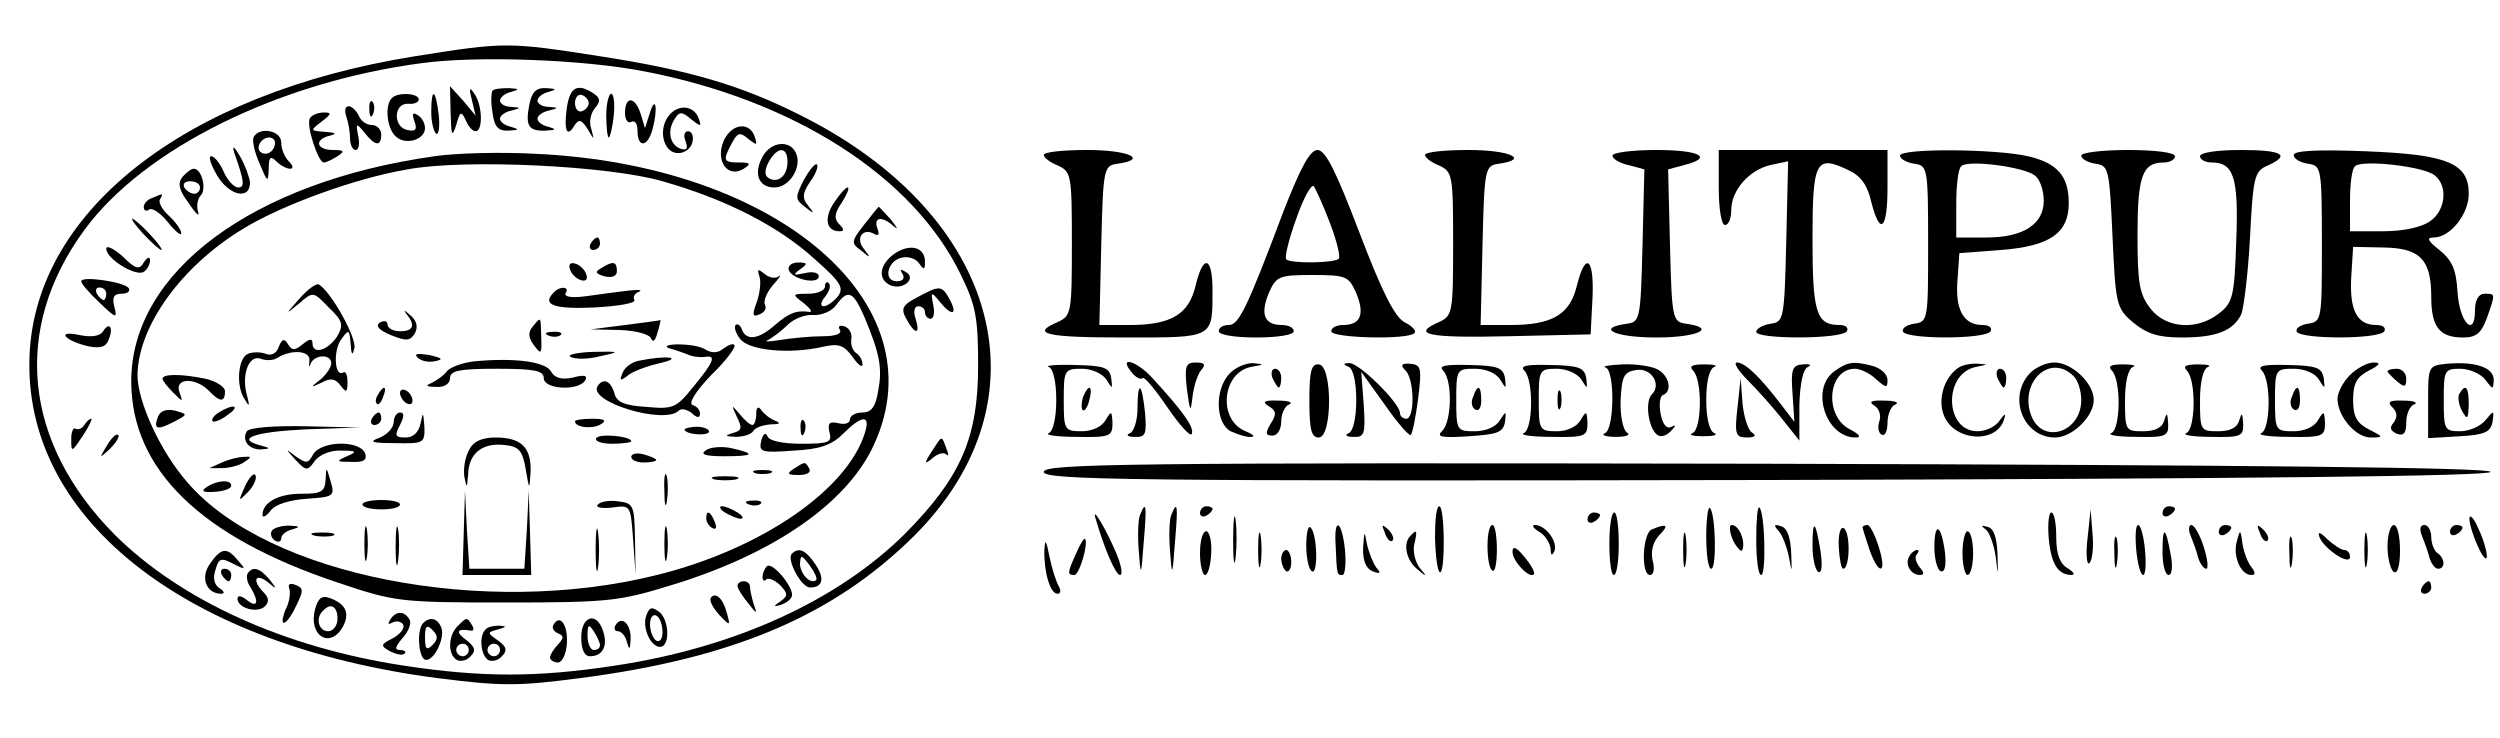 <?xml version="1.0" standalone="no"?>
<!DOCTYPE svg PUBLIC "-//W3C//DTD SVG 20010904//EN"
 "http://www.w3.org/TR/2001/REC-SVG-20010904/DTD/svg10.dtd">
<svg version="1.0" xmlns="http://www.w3.org/2000/svg"
 width="400pt" height="118pt" viewBox="0 0 400 118"
 preserveAspectRatio="xMidYMid meet">

<g transform="translate(0,118) scale(0.1,-0.1)"
fill="#000000" stroke="none">
<path d="M664 1090 c-371 -59 -615 -252 -617 -490 -3 -255 254 -453 653 -505
103 -13 128 -13 228 0 247 32 407 101 535 228 217 217 138 512 -181 672 -97
49 -180 73 -322 95 -147 23 -152 23 -296 0z m366 -24 c240 -46 431 -168 507
-325 24 -49 28 -68 28 -146 0 -116 -28 -179 -117 -269 -108 -107 -272 -182
-464 -211 -125 -19 -213 -19 -338 0 -191 29 -356 104 -462 209 -147 148 -165
330 -49 488 95 130 311 237 540 267 88 12 257 6 355 -13z"/>
<path d="M721 999 c1 -36 2 -40 9 -19 6 22 8 23 15 8 4 -10 11 -18 16 -18 12
0 11 42 -2 60 -8 12 -9 9 -4 -10 l6 -25 -20 24 -21 23 1 -43z"/>
<path d="M788 1035 c-2 -3 -3 -18 0 -35 3 -23 9 -30 26 -29 17 1 17 2 4 6 -10
2 -18 8 -18 13 0 5 8 11 18 13 16 4 16 5 0 6 -10 0 -18 5 -18 10 0 5 8 12 18
14 14 4 13 5 -4 6 -11 0 -23 -1 -26 -4z"/>
<path d="M847 1013 c-7 -35 -1 -43 26 -42 17 1 18 2 5 6 -10 2 -18 8 -18 13 0
5 8 11 18 13 16 4 16 5 0 6 -10 0 -18 5 -18 10 0 5 8 12 18 14 13 4 13 5 -4 6
-16 1 -23 -6 -27 -26z"/>
<path d="M907 1008 c-5 -37 0 -49 12 -29 7 11 11 10 21 -5 11 -19 11 -19 6 0
-4 10 -1 25 6 33 9 11 9 16 -3 24 -25 16 -37 10 -42 -23z m35 7 c0 -5 -5 -11
-11 -13 -6 -2 -11 4 -11 13 0 9 5 15 11 13 6 -2 11 -8 11 -13z"/>
<path d="M627 1023 c-12 -11 -8 -50 7 -62 16 -14 46 -4 46 14 0 8 -5 17 -12
21 -8 5 -9 2 -5 -10 5 -13 2 -17 -11 -14 -23 4 -23 43 1 42 9 -1 17 2 17 7 0
10 -34 12 -43 2z"/>
<path d="M690 1001 c0 -17 4 -32 8 -35 4 -2 6 11 4 30 -5 42 -12 45 -12 5z"/>
<path d="M970 995 c0 -19 2 -35 4 -35 2 0 6 16 8 35 2 19 0 35 -4 35 -4 0 -8
-16 -8 -35z"/>
<path d="M591 1004 c0 -11 3 -14 6 -6 3 7 2 16 -1 19 -3 4 -6 -2 -5 -13z"/>
<path d="M1000 999 c0 -11 5 -17 10 -14 6 3 10 -3 10 -14 0 -28 16 -27 24 2 9
33 5 56 -4 27 l-8 -25 -7 23 c-9 28 -25 29 -25 1z"/>
<path d="M554 994 c3 -9 6 -24 6 -35 0 -10 4 -19 9 -19 5 0 7 10 4 23 -4 20
-3 21 10 5 17 -22 27 -23 27 -3 0 8 -7 15 -15 15 -9 0 -18 7 -21 15 -4 8 -11
15 -16 15 -6 0 -7 -7 -4 -16z"/>
<path d="M1071 996 c-19 -22 -10 -61 14 -61 11 0 21 8 23 18 2 9 -1 17 -7 17
-6 0 -8 -7 -4 -16 4 -12 2 -15 -8 -12 -17 6 -22 28 -10 47 8 13 12 13 27 0 15
-12 17 -12 12 1 -7 21 -32 24 -47 6z"/>
<path d="M496 991 c-7 -10 13 -71 22 -71 4 0 14 5 22 10 12 8 11 10 -7 10 -27
0 -31 17 -5 23 12 3 9 5 -8 6 -24 2 -24 2 -6 16 17 13 17 15 4 15 -9 0 -19 -4
-22 -9z"/>
<path d="M1158 955 c-14 -32 6 -61 32 -45 12 8 11 10 -7 10 -26 0 -27 3 -12
31 9 17 13 18 26 7 14 -11 15 -11 11 2 -8 26 -37 23 -50 -5z"/>
<path d="M406 961 c-3 -5 1 -24 9 -42 13 -31 14 -32 15 -9 0 19 3 21 12 12 7
-7 17 -12 22 -12 6 0 5 5 -2 12 -7 7 -12 20 -12 30 0 19 -34 26 -44 9z m34 -9
c0 -13 -12 -22 -22 -16 -10 6 -1 24 13 24 5 0 9 -4 9 -8z"/>
<path d="M375 935 c16 -45 17 -55 6 -55 -6 0 -17 11 -23 25 -6 14 -15 25 -20
25 -5 0 -1 -13 9 -30 19 -33 53 -41 53 -12 -1 9 -8 28 -16 42 -10 17 -13 18
-9 5z"/>
<path d="M1220 929 c-15 -27 -6 -49 19 -49 24 0 44 32 35 54 -9 23 -41 20 -54
-5z m40 -8 c0 -22 -15 -35 -30 -26 -7 4 -7 13 0 26 14 25 30 25 30 0z"/>
<path d="M695 930 c-291 -41 -485 -185 -485 -360 0 -141 111 -249 330 -322 92
-31 100 -32 270 -32 163 0 181 2 265 28 164 50 282 132 324 226 103 226 -156
447 -544 464 -55 3 -127 1 -160 -4z m365 -40 c102 -29 186 -72 244 -125 42
-37 47 -46 36 -60 -7 -8 -17 -15 -22 -15 -6 0 -5 7 2 15 7 9 10 18 6 22 -3 3
-6 1 -6 -5 0 -7 -12 -12 -27 -12 -26 0 -26 -1 -7 -15 10 -8 15 -15 9 -14 -21
3 -33 -2 -55 -21 -26 -23 -46 -26 -53 -7 -2 6 -7 10 -10 7 -3 -3 0 -13 7 -22
14 -19 79 -25 132 -13 26 6 34 3 48 -16 9 -13 16 -18 16 -12 0 7 -5 15 -10 18
-6 4 -9 14 -8 22 2 9 -3 18 -11 21 -8 2 -11 0 -7 -6 3 -6 -7 -10 -28 -10 -19
0 -49 -3 -68 -6 -18 -3 -27 -3 -19 0 7 4 21 14 31 24 10 10 28 17 41 16 13 -1
30 6 37 16 19 26 27 22 45 -19 25 -60 29 -82 22 -119 -4 -25 -11 -34 -25 -34
-11 0 -20 -5 -20 -11 0 -6 -8 -9 -19 -6 -14 3 -17 0 -14 -14 5 -17 -1 -19 -45
-19 -31 0 -52 5 -54 12 -3 7 -7 4 -10 -7 -4 -18 -1 -20 51 -16 43 2 62 9 80
27 30 30 44 31 35 2 -28 -92 -167 -187 -333 -228 -276 -69 -623 -1 -751 148
-43 49 -80 129 -80 172 1 78 70 174 169 234 62 38 180 81 263 95 91 17 322 6
408 -19z"/>
<path d="M945 790 c-3 -5 -1 -10 4 -10 6 0 11 5 11 10 0 6 -2 10 -4 10 -3 0
-8 -4 -11 -10z"/>
<path d="M912 749 c2 -7 10 -15 17 -17 8 -3 12 1 9 9 -2 7 -10 15 -17 17 -8 3
-12 -1 -9 -9z"/>
<path d="M962 751 c-11 -6 -9 -9 5 -13 12 -3 20 0 20 8 0 16 -6 17 -25 5z"/>
<path d="M1262 748 c5 -15 48 -24 48 -10 0 6 -10 8 -22 5 -19 -4 -20 -3 -8 6
13 9 12 11 -3 11 -11 0 -17 -6 -15 -12z"/>
<path d="M1215 738 c3 -8 1 -26 -4 -41 -8 -21 -7 -25 4 -20 8 3 12 9 9 15 -3
5 2 19 12 31 11 12 15 19 10 15 -5 -4 -15 -3 -23 4 -10 8 -12 8 -8 -4z"/>
<path d="M479 702 c-23 -26 -23 -26 -1 -8 23 20 23 20 48 -6 23 -22 24 -28 13
-47 -15 -22 -39 -29 -39 -10 0 8 -5 7 -16 -2 -12 -10 -17 -10 -23 0 -6 10 -10
9 -15 -4 -3 -10 -12 -15 -21 -11 -8 3 -21 3 -28 0 -16 -6 -20 -51 -6 -72 8
-14 9 -13 4 6 -9 32 3 65 22 58 8 -3 20 -3 26 1 24 15 55 12 52 -5 -1 -9 0
-11 2 -4 6 15 33 16 33 1 0 -7 -8 -18 -17 -26 -17 -13 -17 -14 2 -5 14 8 22 6
30 -5 9 -12 11 -11 11 6 0 11 -3 18 -7 15 -14 -8 -16 36 -3 53 12 17 13 16 15
-7 1 -18 3 -20 6 -7 4 16 -37 90 -57 102 -4 2 -18 -8 -31 -23z"/>
<path d="M887 713 c-21 -20 -3 -28 63 -25 39 2 68 7 65 12 -3 5 1 11 7 13 7 3
0 4 -17 2 -16 -2 -47 -6 -68 -9 -22 -3 -35 -1 -32 5 7 10 -8 12 -18 2z"/>
<path d="M650 678 c15 -18 12 -28 -10 -28 -11 0 -20 5 -20 11 0 5 -5 7 -12 3
-8 -5 -2 -12 17 -20 25 -10 31 -10 39 3 5 10 3 20 -8 29 -9 8 -11 9 -6 2z"/>
<path d="M852 657 c-7 -8 -7 -17 2 -29 12 -16 13 -15 12 12 -1 35 0 34 -14 17z"/>
<path d="M1000 660 l-55 -7 47 -1 c26 -1 48 -7 50 -14 3 -7 7 -2 10 10 4 12 5
21 5 20 -1 -1 -27 -4 -57 -8z"/>
<path d="M878 643 c7 -3 16 -2 19 1 4 3 -2 6 -13 5 -11 0 -14 -3 -6 -6z"/>
<path d="M1070 623 c8 -2 22 -7 30 -10 8 -4 21 -5 28 -4 18 3 15 -7 -18 -47
-28 -35 -33 -37 -76 -33 -35 2 -48 8 -51 22 -6 20 -18 25 -27 11 -15 -25 107
-62 130 -39 4 4 13 2 21 -4 8 -8 13 -8 13 -1 0 6 -5 12 -12 14 -7 3 6 23 30
48 24 23 40 45 37 48 -2 3 -10 0 -18 -6 -8 -7 -18 -7 -27 -2 -8 6 -28 9 -45 9
-16 0 -23 -3 -15 -6z"/>
<path d="M668 608 c6 -6 18 -8 28 -6 14 3 12 5 -9 10 -19 3 -25 2 -19 -4z"/>
<path d="M913 609 c7 -4 28 -4 47 1 33 7 33 8 -12 7 -26 -1 -42 -5 -35 -8z"/>
<path d="M760 602 c-19 -2 -39 -9 -45 -16 -5 -7 -17 -15 -25 -19 -10 -4 -8 -6
8 -6 13 -1 22 5 22 14 0 12 15 15 75 15 60 0 75 -3 75 -15 0 -18 55 -21 66 -4
5 8 -1 10 -19 5 -18 -4 -29 -1 -35 9 -8 16 -56 23 -122 17z"/>
<path d="M1023 603 c-12 -2 -24 -11 -27 -20 -5 -12 -4 -13 7 -5 7 7 31 16 53
21 39 9 11 13 -33 4z"/>
<path d="M260 574 c0 -3 8 -13 17 -22 16 -16 16 -16 10 1 -8 22 25 24 47 2 18
-19 26 -19 26 -1 0 7 -14 16 -31 20 -39 8 -69 8 -69 0z"/>
<path d="M605 549 c-4 -6 -5 -12 -2 -15 2 -3 7 2 10 11 7 17 1 20 -8 4z"/>
<path d="M640 551 c0 -5 5 -13 10 -16 6 -3 10 -2 10 4 0 5 -4 13 -10 16 -5 3
-10 2 -10 -4z"/>
<path d="M253 514 c-8 -21 -2 -23 25 -9 23 12 23 12 2 18 -13 3 -23 0 -27 -9z"/>
<path d="M350 520 c-8 -5 -12 -11 -10 -14 3 -2 14 2 24 10 22 15 10 19 -14 4z"/>
<path d="M1179 513 c9 -18 8 -22 -7 -26 -13 -4 -12 -5 5 -6 12 0 25 4 28 9 3
6 16 10 28 11 15 0 17 2 7 6 -8 3 -18 11 -22 17 -5 7 -8 4 -8 -6 0 -10 -3 -18
-6 -18 -4 0 -13 8 -21 18 -13 15 -13 15 -4 -5z"/>
<path d="M595 510 c-3 -5 -1 -10 4 -10 6 0 11 5 11 10 0 6 -2 10 -4 10 -3 0
-8 -4 -11 -10z"/>
<path d="M630 505 c0 -9 -10 -20 -22 -25 -19 -7 -14 -9 25 -9 45 -1 47 0 46
27 -2 23 -2 24 -6 5 -3 -15 -12 -23 -24 -23 -17 0 -18 3 -9 20 7 14 7 20 0 20
-5 0 -10 -7 -10 -15z"/>
<path d="M920 506 c0 -10 28 -13 41 -5 10 6 7 9 -13 9 -16 0 -28 -2 -28 -4z"/>
<path d="M1281 494 c0 -11 3 -14 6 -6 3 7 2 16 -1 19 -3 4 -6 -2 -5 -13z"/>
<path d="M395 490 c-9 -15 4 -30 23 -29 15 1 15 2 0 6 -43 11 -11 22 70 26
l87 3 -87 2 c-49 1 -89 -2 -93 -8z"/>
<path d="M1096 491 c8 -8 43 -8 38 0 -2 4 -13 7 -24 6 -10 -1 -17 -3 -14 -6z"/>
<path d="M954 479 c-3 -5 9 -9 25 -9 17 0 31 2 31 4 0 8 -51 13 -56 5z"/>
<path d="M750 459 c-6 -11 -9 -30 -7 -42 4 -19 4 -19 6 4 1 34 23 51 58 47 23
-2 29 -9 34 -38 6 -35 6 -35 8 -4 1 38 -15 54 -56 54 -22 0 -36 -6 -43 -21z"/>
<path d="M501 453 c-8 -15 -11 -15 -28 -3 -17 13 -17 13 0 -6 17 -18 19 -18
31 -1 8 10 26 17 42 16 25 0 26 -2 9 -9 -18 -8 -17 -9 7 -9 20 -1 26 3 22 14
-9 21 -70 20 -83 -2z"/>
<path d="M1130 460 c-11 -7 -2 -10 29 -10 48 0 51 4 11 13 -14 3 -32 2 -40 -3z"/>
<path d="M1010 449 c0 -5 9 -9 20 -9 11 0 20 2 20 4 0 2 -9 6 -20 9 -11 3 -20
1 -20 -4z"/>
<path d="M355 440 l-20 -9 20 0 c11 0 27 4 35 9 13 9 13 10 0 9 -8 0 -24 -4
-35 -9z"/>
<path d="M1270 430 c-12 -8 -10 -10 8 -10 13 0 20 4 17 10 -7 12 -6 12 -25 0z"/>
<path d="M392 402 c-11 -25 -11 -25 4 -10 9 9 15 21 13 27 -2 6 -10 -2 -17
-17z"/>
<path d="M521 413 c-1 -20 -7 -23 -39 -23 -37 0 -62 -14 -62 -34 0 -5 6 -2 13
7 7 10 30 17 58 19 43 3 45 4 38 28 -7 24 -7 24 -8 3z"/>
<path d="M1063 395 c0 -22 2 -30 4 -17 2 12 2 30 0 40 -3 9 -5 -1 -4 -23z"/>
<path d="M1208 423 c6 -2 18 -2 25 0 6 3 1 5 -13 5 -14 0 -19 -2 -12 -5z"/>
<path d="M1143 413 c9 -2 25 -2 35 0 9 3 1 5 -18 5 -19 0 -27 -2 -17 -5z"/>
<path d="M331 401 c-10 -7 -7 -9 12 -8 15 1 27 5 27 10 0 10 -22 9 -39 -2z"/>
<path d="M742 328 l-2 -68 55 0 55 0 -2 68 -2 67 -3 -62 -4 -63 -44 0 -44 0
-4 63 -3 62 -2 -67z"/>
<path d="M580 373 c0 -5 14 -8 30 -8 17 0 30 3 30 8 0 4 -13 7 -30 7 -16 0
-30 -3 -30 -7z"/>
<path d="M956 372 c-3 -4 8 -6 24 -4 29 4 29 4 33 -52 l4 -56 -1 57 c-1 55 -2
58 -28 61 -14 2 -29 -1 -32 -6z"/>
<path d="M1198 373 c7 -3 16 -2 19 1 4 3 -2 6 -13 5 -11 0 -14 -3 -6 -6z"/>
<path d="M1160 360 c8 -5 20 -10 25 -10 6 0 3 5 -5 10 -8 5 -19 10 -25 10 -5
0 -3 -5 5 -10z"/>
<path d="M1130 351 c0 -6 4 -13 10 -16 6 -3 7 1 4 9 -7 18 -14 21 -14 7z"/>
<path d="M583 310 c0 -25 2 -35 4 -22 2 12 2 32 0 45 -2 12 -4 2 -4 -23z"/>
<path d="M633 305 c0 -27 2 -38 4 -22 2 15 2 37 0 50 -2 12 -4 0 -4 -28z"/>
<path d="M953 300 c0 -30 2 -43 4 -27 2 15 2 39 0 55 -2 15 -4 2 -4 -28z"/>
<path d="M1063 310 c0 -25 2 -35 4 -22 2 12 2 32 0 45 -2 12 -4 2 -4 -23z"/>
<path d="M435 331 c-3 -5 -1 -12 5 -16 5 -3 10 -2 10 4 0 5 8 12 18 14 13 4
12 5 -5 6 -12 0 -24 -3 -28 -8z"/>
<path d="M503 323 c9 -2 23 -2 30 0 6 3 -1 5 -18 5 -16 0 -22 -2 -12 -5z"/>
<path d="M1286 892 c-14 -28 -14 -31 2 -43 15 -12 16 -12 5 2 -10 12 -9 20 3
38 9 12 14 25 11 28 -3 2 -12 -9 -21 -25z"/>
<path d="M292 897 c-8 -10 -6 -21 10 -42 11 -17 18 -23 15 -14 -3 9 -1 21 4
26 10 10 2 43 -11 43 -4 0 -12 -6 -18 -13z m28 -17 c0 -5 -4 -10 -9 -10 -6 0
-13 5 -16 10 -3 6 1 10 9 10 9 0 16 -4 16 -10z"/>
<path d="M1334 855 c-16 -24 -12 -45 9 -45 8 0 8 3 0 11 -9 9 -8 18 4 35 8 13
13 24 9 24 -3 0 -13 -11 -22 -25z"/>
<path d="M243 863 c-7 -2 -13 -9 -13 -14 0 -6 4 -8 9 -4 5 3 19 -7 30 -21 12
-15 21 -22 21 -17 0 5 -9 18 -20 28 -11 10 -17 22 -14 26 6 10 5 10 -13 2z"/>
<path d="M1383 821 c-21 -27 -22 -30 -5 -42 15 -13 16 -12 4 3 -14 17 -1 35
18 23 6 -3 7 1 4 9 -7 19 7 21 26 4 8 -7 6 -3 -4 10 -11 12 -20 22 -20 21 -1
0 -11 -13 -23 -28z"/>
<path d="M230 805 c13 -14 26 -25 28 -25 3 0 -5 11 -18 25 -13 14 -26 25 -28
25 -3 0 5 -11 18 -25z"/>
<path d="M170 782 c0 -16 47 -45 60 -37 5 3 10 12 10 18 0 7 -4 6 -10 -3 -7
-12 -13 -11 -34 10 -15 13 -26 18 -26 12z"/>
<path d="M1431 774 c-25 -18 -27 -42 -5 -51 20 -7 41 12 23 22 -8 5 -10 4 -5
-3 4 -7 1 -12 -9 -12 -23 0 -15 34 9 38 10 2 22 -2 27 -10 7 -10 9 -10 9 3 0
24 -24 30 -49 13z"/>
<path d="M130 730 c0 -4 13 -19 29 -34 27 -26 29 -26 24 -7 -4 15 -1 21 11 21
10 0 15 4 12 9 -7 10 -76 20 -76 11z m40 -20 c0 -5 -2 -10 -4 -10 -3 0 -8 5
-11 10 -3 6 -1 10 4 10 6 0 11 -4 11 -10z"/>
<path d="M1467 704 c-23 -12 -26 -18 -17 -34 14 -26 23 -26 15 0 -4 11 -2 20
4 20 6 0 11 -4 11 -10 0 -5 4 -10 9 -10 5 0 7 10 4 23 -4 20 -3 21 10 5 19
-24 30 -23 17 2 -13 24 -16 24 -53 4z"/>
<path d="M165 650 c-5 -8 -19 -10 -38 -6 -38 8 -24 -9 14 -18 20 -4 29 -1 33
11 8 19 1 29 -9 13z"/>
<path d="M135 500 c-4 -6 -10 -8 -14 -6 -3 3 -7 -4 -7 -15 0 -24 0 -24 20 6 9
14 14 25 12 25 -3 0 -8 -5 -11 -10z"/>
<path d="M171 467 c-13 -21 -12 -21 5 -5 10 10 16 20 13 22 -3 3 -11 -5 -18
-17z"/>
<path d="M1491 458 c-13 -20 -12 -22 1 -11 8 7 18 10 22 6 4 -4 4 0 0 10 -8
21 -6 21 -23 -5z"/>
<path d="M336 278 c-16 -22 -6 -48 18 -48 6 0 5 4 -3 9 -8 5 -11 16 -6 30 5
18 9 19 28 9 20 -10 21 -10 8 5 -18 22 -27 21 -45 -5z"/>
<path d="M1267 294 c-9 -9 15 -54 29 -54 21 0 24 15 8 38 -15 22 -26 27 -37
16z m39 -42 c-9 -8 -26 10 -26 26 1 15 2 15 15 -2 8 -11 13 -21 11 -24z"/>
<path d="M1227 274 c-4 -4 -7 -12 -7 -17 0 -6 3 -8 6 -4 4 3 13 -1 22 -9 13
-14 13 -17 1 -26 -12 -8 -12 -9 0 -6 8 3 16 8 18 14 4 13 -31 56 -40 48z"/>
<path d="M355 260 c3 -5 8 -10 11 -10 2 0 4 5 4 10 0 6 -5 10 -11 10 -5 0 -7
-4 -4 -10z"/>
<path d="M396 262 c-2 -4 -1 -14 5 -22 14 -23 11 -34 -6 -20 -9 7 -15 8 -15 2
0 -15 32 -24 44 -12 7 7 6 14 -2 22 -19 19 -14 32 6 17 15 -13 16 -12 3 4 -15
18 -27 22 -35 9z"/>
<path d="M463 238 c2 -7 0 -21 -5 -31 -5 -10 -7 -21 -5 -23 3 -3 12 8 20 25
13 26 13 30 0 35 -9 4 -13 1 -10 -6z"/>
<path d="M1180 243 c0 -5 8 -17 17 -28 14 -18 15 -18 9 -2 -3 10 -6 23 -6 28
0 5 -4 9 -10 9 -5 0 -10 -3 -10 -7z"/>
<path d="M504 205 c-11 -43 25 -64 45 -27 11 21 4 36 -21 45 -13 5 -19 0 -24
-18z m36 -15 c0 -11 -7 -20 -15 -20 -15 0 -21 21 -8 33 12 13 23 7 23 -13z"/>
<path d="M1137 223 c-2 -5 4 -16 14 -27 17 -18 18 -18 12 3 -6 24 -19 35 -26
24z"/>
<path d="M1034 195 c-7 -19 7 -50 22 -50 16 0 15 41 0 55 -13 10 -17 9 -22 -5z
m26 -26 c0 -11 -4 -17 -10 -14 -5 3 -10 15 -10 26 0 11 5 17 10 14 6 -3 10
-15 10 -26z"/>
<path d="M624 188 c-4 -6 -3 -8 4 -4 6 3 13 2 17 -3 3 -6 -4 -15 -16 -22 -20
-10 -21 -12 -5 -21 10 -5 20 -7 23 -4 4 3 0 6 -7 6 -9 0 -8 5 4 19 10 11 15
25 11 30 -8 14 -22 14 -31 -1z"/>
<path d="M677 183 c-10 -10 -8 -51 2 -58 13 -7 34 33 27 51 -6 15 -18 18 -29
7z m15 -35 c-9 -9 -12 -7 -12 12 0 19 3 21 12 12 9 -9 9 -15 0 -24z"/>
<path d="M732 178 c-15 -15 -16 -45 -1 -54 6 -3 16 -1 22 6 9 9 7 15 -7 26
-18 13 -15 19 7 15 5 -1 6 3 2 9 -8 13 -8 13 -23 -2z m18 -38 c0 -5 -4 -10
-10 -10 -5 0 -10 5 -10 10 0 6 5 10 10 10 6 0 10 -4 10 -10z"/>
<path d="M886 181 c-4 -5 0 -11 6 -14 10 -4 11 -7 1 -18 -7 -7 -13 -17 -13
-21 0 -4 6 -8 13 -8 6 0 13 13 14 30 2 30 -11 48 -21 31z"/>
<path d="M930 160 c0 -19 5 -30 14 -30 20 0 29 16 21 40 -10 32 -35 25 -35
-10z m30 -12 c0 -5 -4 -8 -10 -8 -5 0 -10 10 -10 23 0 18 2 19 10 7 5 -8 10
-18 10 -22z"/>
<path d="M985 180 c-3 -5 -2 -10 4 -10 5 0 12 -8 14 -17 4 -14 5 -13 6 4 1 24
-14 39 -24 23z"/>
<path d="M777 173 c-11 -10 -8 -41 4 -49 6 -3 16 -1 22 6 9 9 8 15 -6 25 -18
13 -18 13 0 18 14 4 14 5 2 6 -9 0 -19 -2 -22 -6z m23 -33 c0 -5 -4 -10 -10
-10 -5 0 -10 5 -10 10 0 6 5 10 10 10 6 0 10 -4 10 -10z"/>
<path d="M1670 932 c0 -4 10 -12 23 -17 21 -10 22 -15 22 -125 0 -110 -1 -115
-22 -125 -45 -19 -21 -25 106 -25 144 0 141 -2 141 76 0 54 -15 58 -27 7 -11
-46 -39 -63 -106 -63 l-48 0 3 128 c3 123 4 127 26 130 50 7 18 22 -48 22 -38
0 -70 -3 -70 -8z"/>
<path d="M2054 843 c-59 -157 -72 -183 -88 -183 -9 0 -16 -4 -16 -10 0 -6 27
-10 60 -10 33 0 60 4 60 10 0 6 -9 10 -19 10 -28 0 -35 17 -21 51 12 27 16 29
70 29 54 0 58 -2 70 -29 14 -34 7 -51 -21 -51 -10 0 -19 -4 -19 -10 0 -11 123
-14 133 -3 4 3 -3 11 -15 17 -16 8 -36 47 -73 144 -37 97 -54 132 -67 132 -12
0 -27 -28 -54 -97z m74 -20 c11 -29 17 -54 14 -57 -7 -7 -77 -8 -84 -1 -3 3 4
32 16 65 11 32 24 56 28 52 3 -4 15 -30 26 -59z"/>
<path d="M2280 932 c0 -4 10 -12 23 -17 21 -10 22 -15 22 -125 0 -110 -1 -115
-22 -125 -46 -20 -20 -26 110 -23 l132 3 3 58 c3 64 -11 76 -25 20 -11 -46
-39 -63 -106 -63 l-48 0 3 128 c3 123 4 127 26 130 50 7 18 22 -48 22 -38 0
-70 -3 -70 -8z"/>
<path d="M2580 931 c0 -5 11 -12 25 -15 l26 -7 -3 -122 c-3 -118 -4 -122 -25
-125 -51 -7 -19 -22 47 -22 66 0 98 15 48 22 -22 3 -23 7 -26 125 l-3 122 26
7 c47 12 25 24 -45 24 -38 0 -70 -4 -70 -9z"/>
<path d="M2750 880 c0 -33 4 -60 10 -60 6 0 10 11 10 24 0 31 28 64 63 72 l28
6 -3 -128 c-3 -125 -4 -129 -25 -132 -13 -2 -23 -8 -23 -13 0 -12 137 -12 145
1 3 6 -2 10 -12 10 -37 0 -43 20 -43 137 0 125 5 136 57 111 20 -9 31 -24 37
-51 14 -55 26 -45 26 23 l0 60 -135 0 -135 0 0 -60z"/>
<path d="M3040 931 c0 -5 10 -11 23 -13 21 -3 22 -6 22 -128 0 -122 0 -125
-23 -128 -12 -2 -20 -8 -17 -13 8 -12 132 -12 140 1 3 6 -3 10 -13 10 -30 0
-44 24 -40 72 l3 43 66 5 c79 6 109 27 109 75 0 43 -18 64 -65 75 -52 12 -205
13 -205 1z m216 -32 c8 -6 14 -24 14 -40 0 -38 -33 -59 -92 -59 l-48 0 0 53
c0 30 3 57 8 61 10 11 101 -1 118 -15z"/>
<path d="M3330 931 c0 -5 10 -11 23 -13 21 -3 22 -8 27 -116 5 -109 6 -115 33
-138 22 -18 40 -24 78 -24 56 0 82 11 95 37 4 10 11 65 14 123 5 97 7 106 28
115 38 17 24 25 -43 25 -37 0 -65 -4 -65 -10 0 -5 8 -10 19 -10 35 0 43 -24
39 -126 -3 -86 -5 -98 -27 -115 -35 -28 -85 -25 -110 7 -18 23 -21 41 -21 118
0 95 8 116 42 116 10 0 18 5 18 10 0 6 -32 10 -75 10 -41 0 -75 -4 -75 -9z"/>
<path d="M3670 932 c0 -6 10 -12 23 -14 21 -3 22 -6 22 -128 0 -122 0 -125
-23 -128 -12 -2 -20 -8 -17 -13 8 -12 132 -12 140 1 3 6 -3 10 -13 10 -31 0
-43 24 -40 77 l3 48 49 -1 c58 -1 76 -19 76 -79 0 -48 13 -65 51 -65 21 0 29
7 38 31 14 40 14 39 -4 39 -9 0 -15 -10 -15 -26 0 -46 -25 -20 -28 29 -2 36
-9 51 -29 67 -19 15 -21 20 -9 20 26 0 56 37 56 70 0 49 -34 63 -166 68 -76 3
-114 1 -114 -6z m226 -33 c21 -17 17 -56 -8 -73 -14 -10 -44 -16 -75 -16 l-53
0 0 48 c0 27 3 52 8 56 10 11 111 0 128 -15z"/>
<path d="M1678 593 c7 -3 12 -23 12 -53 0 -29 -5 -50 -12 -53 -7 -3 13 -6 45
-6 53 -1 57 1 57 22 -1 20 -2 20 -11 5 -6 -11 -22 -18 -38 -18 -28 0 -29 2
-29 50 0 48 1 50 29 50 16 0 33 -8 39 -17 10 -16 10 -16 8 2 -3 17 -11 20 -58
21 -30 1 -49 -1 -42 -3z"/>
<path d="M1810 585 c7 -9 15 -13 18 -10 3 3 21 -19 40 -47 20 -29 37 -48 39
-42 4 11 -17 39 -64 90 -25 27 -54 35 -33 9z"/>
<path d="M1899 558 c5 -38 6 -39 9 -13 2 17 8 36 14 43 8 9 5 12 -9 12 -16 0
-18 -6 -14 -42z"/>
<path d="M1967 582 c-24 -26 -22 -79 2 -92 11 -5 26 -10 33 -9 7 0 3 4 -9 9
-45 18 -38 94 9 103 22 4 22 4 2 6 -11 0 -28 -7 -37 -17z"/>
<path d="M2095 539 c0 -46 3 -59 15 -59 22 0 22 116 0 117 -12 1 -15 -11 -15
-58z"/>
<path d="M2158 593 c7 -3 12 -24 12 -53 0 -29 -5 -50 -12 -53 -7 -3 -4 -6 7
-6 18 -1 20 4 17 51 l-4 53 38 -53 c20 -29 39 -50 41 -48 3 2 8 28 12 58 6 49
5 54 -12 56 -15 1 -17 -2 -8 -11 14 -14 15 -77 1 -77 -5 0 -10 4 -10 9 0 16
-66 81 -81 80 -10 0 -11 -2 -1 -6z"/>
<path d="M2309 587 c15 -15 14 -80 -1 -96 -11 -10 -2 -12 42 -9 46 3 55 6 58
23 2 18 2 18 -8 3 -6 -11 -23 -18 -40 -18 -29 0 -30 1 -30 50 0 49 1 50 30 50
17 0 34 -7 40 -17 10 -16 10 -16 8 2 -3 17 -12 20 -57 21 -38 1 -50 -1 -42 -9z"/>
<path d="M2439 587 c15 -15 14 -94 -1 -100 -7 -3 13 -6 45 -6 53 -1 57 1 57
22 -1 20 -2 20 -11 5 -6 -11 -22 -18 -38 -18 -28 0 -29 2 -29 50 0 48 1 50 29
50 16 0 33 -8 39 -17 10 -16 10 -16 8 2 -3 17 -12 20 -57 21 -38 1 -50 -1 -42
-9z"/>
<path d="M2569 592 c15 -5 14 -99 -1 -105 -7 -3 1 -6 17 -6 17 0 25 3 18 7 -6
4 -11 27 -10 52 2 38 5 45 25 48 24 4 41 -23 25 -39 -12 -12 -5 -56 9 -65 5
-4 15 -1 21 6 9 9 9 11 1 7 -7 -4 -14 4 -17 21 -3 15 -1 29 4 30 15 6 10 31
-9 41 -9 5 -35 9 -56 8 -21 -1 -34 -3 -27 -5z"/>
<path d="M2709 587 c15 -15 14 -94 -1 -100 -7 -3 1 -5 17 -5 17 0 24 2 18 5
-8 3 -13 24 -13 53 0 30 5 50 13 53 6 2 -1 4 -16 4 -20 0 -25 -3 -18 -10z"/>
<path d="M2796 572 c16 -16 41 -44 56 -63 l27 -34 0 57 c1 35 6 58 14 61 6 3
3 5 -8 4 -17 -1 -20 -7 -17 -46 l3 -46 -23 30 c-33 43 -56 65 -69 65 -6 0 2
-13 17 -28z"/>
<path d="M2935 586 c-39 -28 -14 -106 34 -106 10 0 6 5 -9 13 -42 21 -36 97 8
97 8 0 24 -7 34 -17 16 -14 18 -14 18 -1 0 9 -10 18 -22 22 -33 9 -42 7 -63
-8z"/>
<path d="M3134 592 c-23 -15 -34 -50 -24 -76 16 -43 87 -47 97 -5 3 8 0 7 -7
-3 -6 -10 -22 -18 -36 -18 -53 0 -55 93 -2 103 19 4 20 4 3 5 -11 1 -25 -2
-31 -6z"/>
<path d="M3247 582 c-35 -39 -9 -102 41 -102 28 0 62 34 62 60 0 27 -35 60
-63 60 -13 0 -31 -8 -40 -18z m71 -4 c7 -7 12 -24 12 -38 0 -52 -62 -72 -80
-25 -20 53 30 101 68 63z"/>
<path d="M3379 587 c15 -15 14 -94 -1 -100 -7 -3 11 -6 40 -6 48 -1 52 1 51
22 -1 16 -2 18 -6 5 -3 -12 -14 -18 -34 -18 -28 0 -29 1 -29 49 0 30 5 51 13
54 6 2 -1 4 -16 4 -20 0 -25 -3 -18 -10z"/>
<path d="M3499 587 c15 -15 14 -94 -1 -100 -7 -3 11 -6 40 -6 48 -1 52 1 51
22 -1 16 -2 18 -6 5 -3 -12 -14 -18 -34 -18 -28 0 -29 1 -29 49 0 30 5 51 13
54 6 2 -1 4 -16 4 -20 0 -25 -3 -18 -10z"/>
<path d="M3619 587 c15 -15 14 -94 -1 -100 -7 -3 13 -6 45 -6 53 -1 57 1 57
22 -1 20 -2 20 -11 5 -6 -11 -22 -18 -39 -18 -29 0 -30 1 -30 50 0 49 1 50 30
50 17 0 34 -7 40 -17 10 -16 10 -16 8 2 -3 17 -12 20 -57 21 -38 1 -50 -1 -42
-9z"/>
<path d="M3760 580 c-11 -11 -20 -28 -20 -38 0 -28 29 -62 53 -62 21 0 21 1
-3 13 -19 10 -25 20 -25 47 0 27 6 37 25 47 18 9 20 13 8 13 -10 0 -27 -9 -38
-20z"/>
<path d="M3885 537 l0 -58 50 3 c41 2 50 7 53 23 3 19 2 19 -11 3 -8 -10 -26
-18 -41 -18 -25 0 -26 3 -26 50 0 47 1 50 26 50 15 0 33 -8 40 -17 13 -17 13
-17 14 -1 0 20 -29 30 -75 26 -30 -3 -30 -4 -30 -61z"/>
<path d="M2036 575 c4 -8 8 -15 10 -15 2 0 4 7 4 15 0 8 -4 15 -10 15 -5 0 -7
-7 -4 -15z"/>
<path d="M3196 575 c4 -8 8 -15 10 -15 2 0 4 7 4 15 0 8 -4 15 -10 15 -5 0 -7
-7 -4 -15z"/>
<path d="M3820 586 c0 -2 7 -9 15 -16 12 -10 15 -10 15 4 0 9 -7 16 -15 16 -8
0 -15 -2 -15 -4z"/>
<path d="M2780 528 c-5 -43 -3 -48 15 -48 13 0 16 3 8 8 -6 4 -13 25 -15 47
l-3 40 -5 -47z"/>
<path d="M1733 545 c-3 -9 -3 -18 -1 -21 3 -3 8 4 11 16 6 23 -1 27 -10 5z"/>
<path d="M1820 526 c0 -19 -6 -37 -12 -39 -7 -3 -4 -6 7 -6 18 -1 20 4 17 39
-5 49 -12 52 -12 6z"/>
<path d="M2357 545 c-4 -8 -2 -17 3 -20 6 -4 10 3 10 14 0 25 -6 27 -13 6z"/>
<path d="M2492 540 c0 -14 2 -19 5 -12 2 6 2 18 0 25 -3 6 -5 1 -5 -13z"/>
<path d="M3667 545 c-4 -8 -2 -17 3 -20 6 -4 10 3 10 14 0 25 -6 27 -13 6z"/>
<path d="M3935 550 c-3 -5 -1 -18 4 -27 9 -16 10 -14 11 10 0 28 -5 34 -15 17z"/>
<path d="M2030 530 c12 -7 13 -13 3 -28 -9 -15 -8 -19 3 -19 8 0 14 10 14 23
0 12 6 25 13 27 6 3 -1 6 -18 6 -23 1 -26 -2 -15 -9z"/>
<path d="M2999 531 c8 -5 11 -16 8 -25 -3 -8 -2 -18 3 -21 6 -4 10 5 10 19 0
13 6 27 13 29 6 3 -1 6 -18 6 -21 1 -26 -2 -16 -8z"/>
<path d="M3828 528 c8 -8 8 -15 2 -24 -7 -8 -6 -13 5 -18 11 -4 15 1 15 18 0
14 6 27 13 29 6 3 -1 6 -17 6 -23 1 -27 -2 -18 -11z"/>
<path d="M1670 425 c0 -13 131 -15 1158 -13 763 2 1157 6 1157 13 0 7 -394 11
-1157 13 -1027 2 -1158 0 -1158 -13z"/>
<path d="M1824 356 c-3 -7 -4 -33 -2 -57 3 -43 4 -42 8 14 5 58 4 68 -6 43z"/>
<path d="M1874 356 c-3 -7 -4 -33 -2 -57 3 -43 4 -42 8 14 5 58 4 68 -6 43z"/>
<path d="M1920 359 c0 -5 5 -7 10 -4 6 3 10 8 10 11 0 2 -4 4 -10 4 -5 0 -10
-5 -10 -11z"/>
<path d="M1973 315 c0 -33 2 -45 4 -27 2 18 2 45 0 60 -2 15 -4 0 -4 -33z"/>
<path d="M2296 320 c2 -70 14 -76 14 -7 0 31 -3 57 -7 57 -5 0 -7 -23 -7 -50z"/>
<path d="M2730 322 c0 -29 3 -52 8 -52 9 0 7 88 -2 97 -3 4 -6 -17 -6 -45z"/>
<path d="M2810 317 c0 -31 3 -57 8 -57 8 0 6 100 -3 108 -3 3 -5 -20 -5 -51z"/>
<path d="M3460 359 c0 -5 5 -7 10 -4 6 3 10 8 10 11 0 2 -4 4 -10 4 -5 0 -10
-5 -10 -11z"/>
<path d="M1753 350 c14 -48 32 -90 39 -90 5 0 2 16 -6 35 -17 40 -40 78 -33
55z"/>
<path d="M2540 349 c0 -5 5 -7 10 -4 6 3 10 8 10 11 0 2 -4 4 -10 4 -5 0 -10
-5 -10 -11z"/>
<path d="M2575 310 c0 -28 3 -50 7 -50 5 0 8 23 8 50 0 28 -3 50 -7 50 -5 0
-8 -23 -8 -50z"/>
<path d="M3278 318 c4 -41 15 -58 37 -58 6 1 2 5 -7 11 -12 7 -18 22 -18 49 0
22 -3 40 -8 40 -4 0 -6 -19 -4 -42z"/>
<path d="M3340 318 c-3 -26 -1 -43 3 -39 5 5 7 26 5 47 l-3 39 -5 -47z"/>
<path d="M3951 350 c0 -8 6 -28 14 -45 7 -16 14 -23 14 -15 0 8 -6 29 -14 45
-7 17 -14 23 -14 15z"/>
<path d="M2013 300 c0 -25 2 -35 4 -22 2 12 2 32 0 45 -2 12 -4 2 -4 -23z"/>
<path d="M2090 307 c0 -20 4 -38 9 -41 10 -7 9 59 -2 70 -4 4 -7 -9 -7 -29z"/>
<path d="M2137 308 c2 -48 2 -48 11 -48 4 0 6 18 4 40 -5 48 -18 54 -15 8z"/>
<path d="M2216 327 c3 -10 9 -15 12 -12 3 3 0 11 -7 18 -10 9 -11 8 -5 -6z"/>
<path d="M2380 306 c0 -19 3 -37 8 -39 4 -3 7 12 7 34 0 21 -3 39 -7 39 -5 0
-8 -15 -8 -34z"/>
<path d="M2463 329 c9 -5 17 -18 18 -27 0 -11 2 -12 6 -4 6 15 -14 42 -31 42
-6 0 -3 -5 7 -11z"/>
<path d="M2643 333 c-15 -6 -18 -73 -3 -73 6 0 8 10 4 24 -3 15 1 29 11 40 16
16 12 19 -12 9z"/>
<path d="M2693 300 c0 -25 2 -35 4 -22 2 12 2 32 0 45 -2 12 -4 2 -4 -23z"/>
<path d="M2773 315 c7 -13 14 -20 15 -14 5 14 -6 39 -17 39 -5 0 -4 -11 2 -25z"/>
<path d="M2847 329 c6 -8 13 -27 16 -44 4 -23 4 -20 3 9 -1 25 -6 41 -16 44
-12 4 -13 2 -3 -9z"/>
<path d="M2900 307 c0 -20 4 -38 9 -42 6 -3 7 10 4 32 -8 50 -13 55 -13 10z"/>
<path d="M2942 305 c1 -19 4 -35 7 -35 11 0 12 58 1 65 -5 3 -9 -9 -8 -30z"/>
<path d="M2980 336 c0 -1 5 -17 11 -35 15 -43 29 -40 15 4 -6 19 -14 35 -18
35 -5 0 -8 -2 -8 -4z"/>
<path d="M3095 304 c0 -19 5 -36 10 -38 7 -2 9 9 7 30 -6 45 -17 51 -17 8z"/>
<path d="M3177 333 c6 -4 13 -24 16 -43 4 -34 4 -33 3 4 -1 26 -6 41 -16 43
-10 3 -11 2 -3 -4z"/>
<path d="M3418 300 c2 -22 7 -40 11 -40 4 0 5 18 3 40 -2 22 -7 40 -11 40 -4
0 -5 -18 -3 -40z"/>
<path d="M3505 323 c4 -10 10 -26 12 -35 3 -10 9 -18 13 -18 4 0 2 16 -4 35
-6 19 -15 35 -20 35 -4 0 -5 -8 -1 -17z"/>
<path d="M3550 329 c0 -5 5 -7 10 -4 6 3 10 8 10 11 0 2 -4 4 -10 4 -5 0 -10
-5 -10 -11z"/>
<path d="M3616 327 c3 -10 9 -15 12 -12 3 3 0 11 -7 18 -10 9 -11 8 -5 -6z"/>
<path d="M3783 300 c0 -25 2 -35 4 -22 2 12 2 32 0 45 -2 12 -4 2 -4 -23z"/>
<path d="M3820 306 c0 -19 5 -38 10 -41 6 -4 10 10 10 34 0 23 -4 41 -10 41
-5 0 -10 -15 -10 -34z"/>
<path d="M3875 323 c4 -10 10 -26 12 -35 3 -10 9 -18 14 -18 12 0 11 17 -1 25
-5 3 -10 15 -10 26 0 10 -5 19 -11 19 -7 0 -8 -7 -4 -17z"/>
<path d="M3920 329 c0 -5 5 -7 10 -4 6 3 10 8 10 11 0 2 -4 4 -10 4 -5 0 -10
-5 -10 -11z"/>
<path d="M1920 295 c0 -19 4 -35 8 -35 5 0 9 16 10 35 1 19 -3 35 -8 35 -6 0
-10 -16 -10 -35z"/>
<path d="M2181 304 c-1 -21 5 -34 15 -38 13 -5 14 -3 6 6 -5 7 -12 24 -15 38
-4 22 -4 21 -6 -6z"/>
<path d="M2257 323 c-13 -12 -7 -40 11 -54 15 -13 16 -12 3 3 -7 10 -11 27 -8
38 5 21 4 24 -6 13z"/>
<path d="M3140 295 c0 -19 4 -35 8 -35 5 0 9 16 9 35 0 19 -4 35 -9 35 -4 0
-8 -16 -8 -35z"/>
<path d="M3383 295 c0 -22 2 -30 4 -17 2 12 2 30 0 40 -3 9 -5 -1 -4 -23z"/>
<path d="M3460 297 c0 -20 4 -37 10 -37 5 0 7 14 3 33 -8 45 -13 47 -13 4z"/>
<path d="M3579 314 c-7 -23 6 -54 23 -54 7 0 7 4 0 13 -5 6 -12 23 -14 37 -3
23 -4 24 -9 4z"/>
<path d="M3663 295 c0 -22 2 -30 4 -17 2 12 2 30 0 40 -3 9 -5 -1 -4 -23z"/>
<path d="M3711 321 c7 -19 49 -47 49 -32 0 6 -4 11 -9 11 -5 0 -17 8 -27 17
-12 12 -16 13 -13 4z"/>
<path d="M1671 300 c-1 -34 9 -70 21 -70 5 0 6 5 2 12 -4 7 -11 28 -15 48 -5
26 -7 29 -8 10z"/>
<path d="M1722 295 c-14 -31 -15 -35 -3 -35 8 0 23 51 17 58 -2 1 -8 -9 -14
-23z"/>
<path d="M2420 297 c0 -15 27 -43 34 -36 3 2 -4 15 -15 28 -13 16 -19 18 -19
8z"/>
<path d="M2050 286 c0 -8 4 -17 8 -20 4 -2 8 4 8 15 0 10 -4 19 -8 19 -4 0 -8
-6 -8 -14z"/>
<path d="M3055 290 c-8 -12 2 -30 17 -30 7 0 7 4 -1 13 -6 8 -8 17 -4 20 3 4
4 7 0 7 -3 0 -9 -4 -12 -10z"/>
<path d="M3875 240 c-3 -5 -1 -10 4 -10 6 0 11 5 11 10 0 6 -2 10 -4 10 -3 0
-8 -4 -11 -10z"/>
</g>
</svg>
